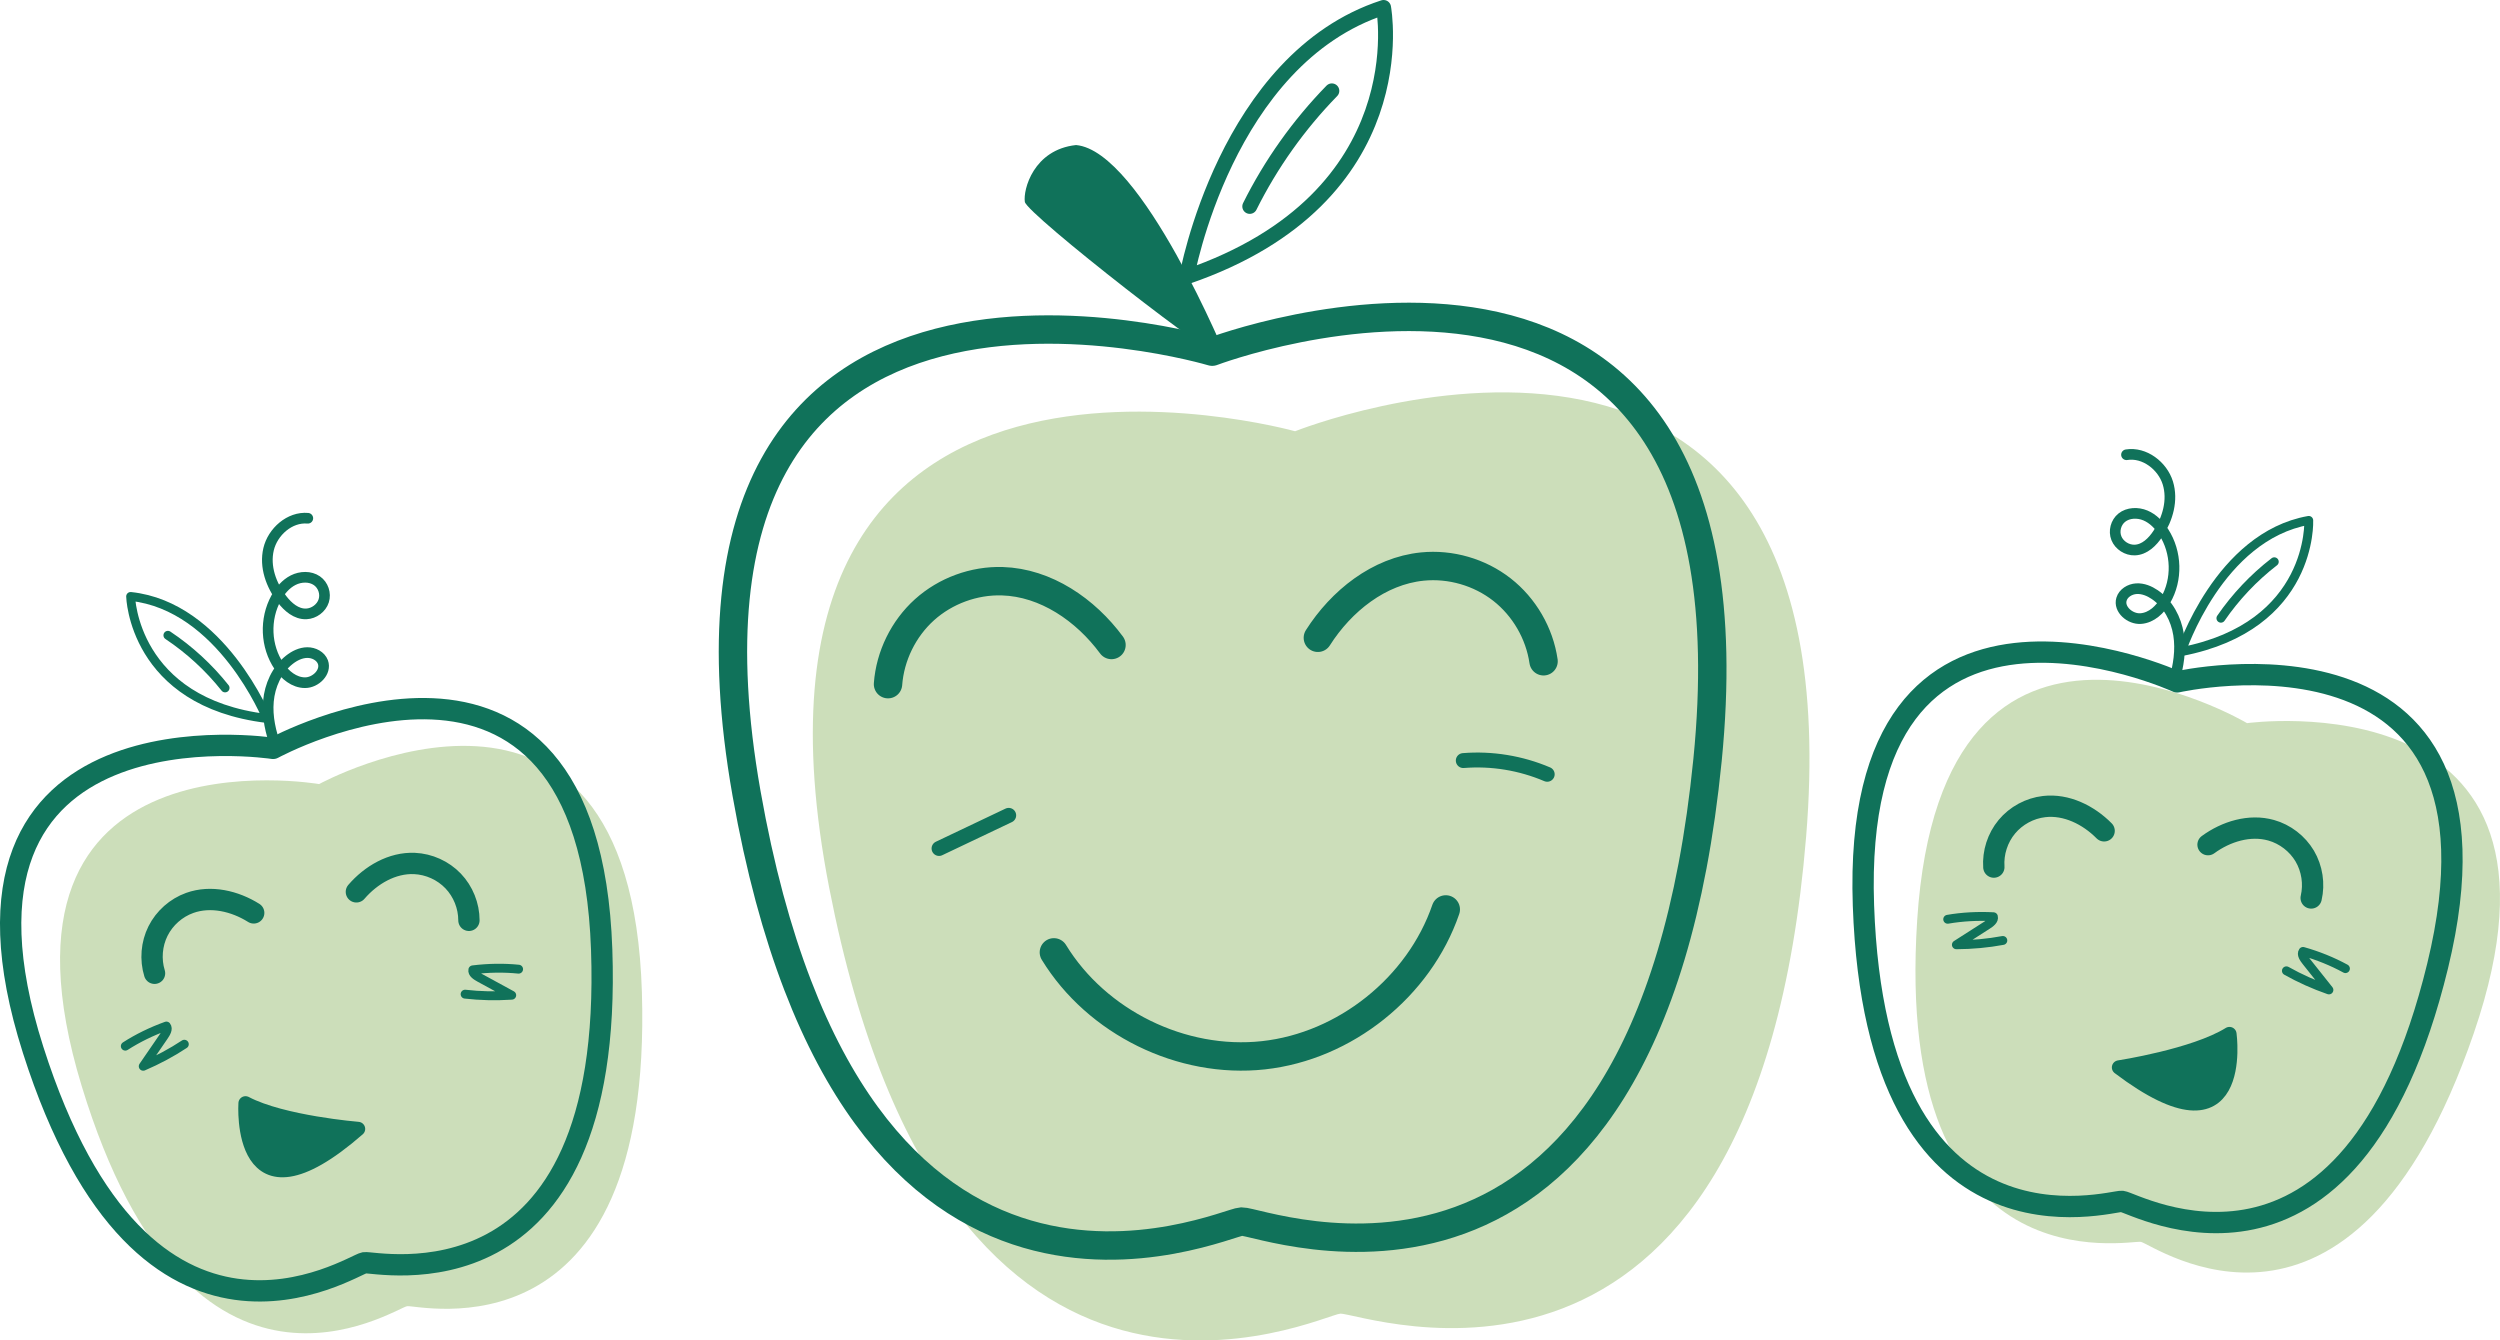 <?xml version="1.0" encoding="UTF-8"?><svg id="Layer_2" xmlns="http://www.w3.org/2000/svg" viewBox="0 0 121.031 64.894"><g id="Layer_1-2"><path d="m62.698,20.878s-28.404-7.944-22.554,22.106c5.758,29.574,23.839,20.662,24.742,20.614,1.059-.055,20.078,7.089,22.553-23.093,2.5-30.495-24.741-19.627-24.741-19.627" style="fill:#ccdeba;"/><path d="m108.785,35.009s-14.777-8.767-15.969,9.529c-1.174,18.006,10.315,15.479,10.83,15.584.603.123,10.225,7.052,16.116-10.102,5.952-17.332-10.977-15.011-10.977-15.011" style="fill:#ccdeba;"/><path d="m15.449,37.959s15.074-8.246,15.627,10.08c.545,18.036-10.85,15.111-11.367,15.197-.608.102-10.466,6.691-15.754-10.658-5.343-17.53,11.494-14.619,11.494-14.619" style="fill:#ccdeba;"/><path d="m51.021,46.106c2.075,3.393,6.193,5.415,10.146,4.982,3.952-.433,7.535-3.299,8.827-7.06m-16.184-12.802c-1.255-1.7-3.175-3.024-5.286-3.088-1.37-.041-2.748.464-3.767,1.381-1.018.918-1.664,2.236-1.766,3.603m20.81-2.245c1.133-1.783,2.957-3.238,5.058-3.449,1.364-.137,2.774.271,3.854,1.115,1.079.844,1.817,2.114,2.014,3.471m7.94,4.768c-2.948,29.683-21.519,22.319-22.56,22.355-.889.031-18.812,8.498-23.966-20.73-5.237-29.697,22.545-21.382,22.545-21.382,0,0,26.96-10.234,23.981,19.757Z" style="fill:none; stroke:#10725a; stroke-linecap:round; stroke-linejoin:round; stroke-width:1.375px;"/><path d="m70.841,36.821c1.379-.111,2.783.119,4.063.664m-29.443,3.592c1.124-.535,2.249-1.07,3.373-1.604" style="fill:none; stroke:#10725a; stroke-linecap:round; stroke-linejoin:round; stroke-width:.722px;"/><path d="m59.419,17.422s-4.144-10.12-7.325-10.4c-2.064.222-2.568,2.168-2.479,2.751.09.583,9.657,8.047,9.804,7.649" style="fill:#10725a;"/><path d="m60.504,9.993c1.024-2.055,2.37-3.949,3.974-5.594m-7.028,9.003s1.872-10.548,9.532-13.041c0,0,1.727,9.184-9.532,13.041Z" style="fill:none; stroke:#10725a; stroke-linecap:round; stroke-linejoin:round; stroke-width:.722px;"/><path d="m101.866,40.223c-.76-.769-1.83-1.298-2.903-1.175-.697.079-1.358.437-1.806.976-.448.539-.679,1.254-.63,1.954m10.369-1.086c.873-.638,2.013-.99,3.054-.698.675.189,1.27.647,1.628,1.25.356.604.471,1.346.311,2.029m6.123,3.286c-4.232,17.397-14.658,11.468-15.281,11.402-.53-.056-11.894,3.479-12.517-14.324-.633-18.089,15.19-10.825,15.19-10.825,0,0,16.884-3.83,12.608,13.747Z" style="fill:none; stroke:#10725a; stroke-linecap:round; stroke-linejoin:round; stroke-width:1.032px;"/><path d="m107.519,29.93c.713-1.038,1.588-1.964,2.585-2.734m-4.504,4.352s1.821-5.585,6.172-6.354c0,0,.237,5.119-6.172,6.354Z" style="fill:none; stroke:#10725a; stroke-linecap:round; stroke-linejoin:round; stroke-width:.43px;"/><path d="m102.584,51.677s3.637-.555,5.35-1.618c0,0,.876,6.327-5.35,1.618" style="fill:#10725a;"/><path d="m102.584,51.677s3.637-.555,5.35-1.618c0,0,.876,6.327-5.35,1.618Z" style="fill:none; stroke:#10725a; stroke-linecap:round; stroke-linejoin:round; stroke-width:.688px;"/><path d="m113.548,46.893c-.628-.343-1.326-.627-2.053-.832-.098.141.035.33.164.493.364.457.727.914,1.09,1.371-.727-.253-1.422-.566-2.059-.926m-16.397-2.495c.706-.122,1.458-.163,2.213-.123.046.166-.141.302-.317.414-.492.315-.984.629-1.476.944.77-.004,1.529-.075,2.249-.209" style="fill:none; stroke:#10725a; stroke-linecap:round; stroke-linejoin:round; stroke-width:.43px;"/><path d="m105.253,32.967c.214-.727.337-1.495.217-2.247-.12-.753-.506-1.49-1.148-1.93-.263-.179-.576-.309-.893-.29-.318.019-.634.213-.722.51-.145.488.416.977.937.937.521-.04.936-.442,1.192-.882.584-1.002.549-2.324-.089-3.312-.217-.335-.508-.64-.881-.798-.373-.157-.837-.141-1.146.108-.287.232-.397.65-.26.993s.51.584.885.573c.485-.014.867-.397,1.128-.793.475-.72.733-1.627.477-2.456-.256-.829-1.13-1.505-2.001-1.365" style="fill:none; stroke:#10725a; stroke-linecap:round; stroke-linejoin:round; stroke-width:.516px;"/><path d="m17.253,43.177c.705-.819,1.735-1.422,2.815-1.374.701.031,1.385.341,1.87.848.484.506.764,1.203.764,1.905m-10.419-.36c-.915-.575-2.078-.848-3.095-.484-.661.236-1.223.734-1.537,1.361-.314.627-.376,1.376-.169,2.046m-5.879,3.705c5.436,17.059,15.423,10.417,16.039,10.309.525-.093,12.108,2.64,11.487-15.163-.63-18.089-15.908-9.739-15.908-9.739,0,0-17.11-2.643-11.618,14.593Z" style="fill:none; stroke:#10725a; stroke-linecap:round; stroke-linejoin:round; stroke-width:1.032px;"/><path d="m10.897,33.304c-.783-.986-1.721-1.848-2.769-2.548m4.796,4.028s-2.206-5.444-6.6-5.908c0,0,.12,5.123,6.6,5.908Z" style="fill:none; stroke:#10725a; stroke-linecap:round; stroke-linejoin:round; stroke-width:.43px;"/><path d="m17.336,54.654s-3.667-.3-5.45-1.241c0,0-.432,6.373,5.45,1.241" style="fill:#10725a;"/><path d="m17.336,54.654s-3.667-.3-5.45-1.241c0,0-.432,6.373,5.45,1.241Z" style="fill:none; stroke:#10725a; stroke-linecap:round; stroke-linejoin:round; stroke-width:.688px;"/><path d="m6.066,50.647c.602-.387,1.279-.718,1.99-.974.107.134-.012.332-.13.504-.331.481-.661.962-.992,1.444.708-.304,1.38-.664,1.99-1.068m16.183-3.633c-.712-.072-1.466-.061-2.216.032-.035.168.162.291.345.391.513.279,1.026.559,1.538.838-.769.05-1.53.033-2.257-.051" style="fill:none; stroke:#10725a; stroke-linecap:round; stroke-linejoin:round; stroke-width:.43px;"/><path d="m13.368,36.176c-.264-.711-.44-1.468-.373-2.227.067-.758.401-1.521,1.011-2.005.249-.197.552-.348.87-.351.318-.003.647.168.756.458.178.477-.347,1.004-.869,1-.523-.003-.965-.375-1.252-.796-.652-.959-.709-2.28-.141-3.31.192-.35.462-.675.823-.858s.824-.199,1.15.028c.303.211.442.62.329.972-.112.351-.468.618-.843.633-.485.02-.892-.336-1.18-.712-.524-.686-.845-1.572-.647-2.417.197-.844,1.022-1.58,1.9-1.501" style="fill:none; stroke:#10725a; stroke-linecap:round; stroke-linejoin:round; stroke-width:.516px;"/></g></svg>